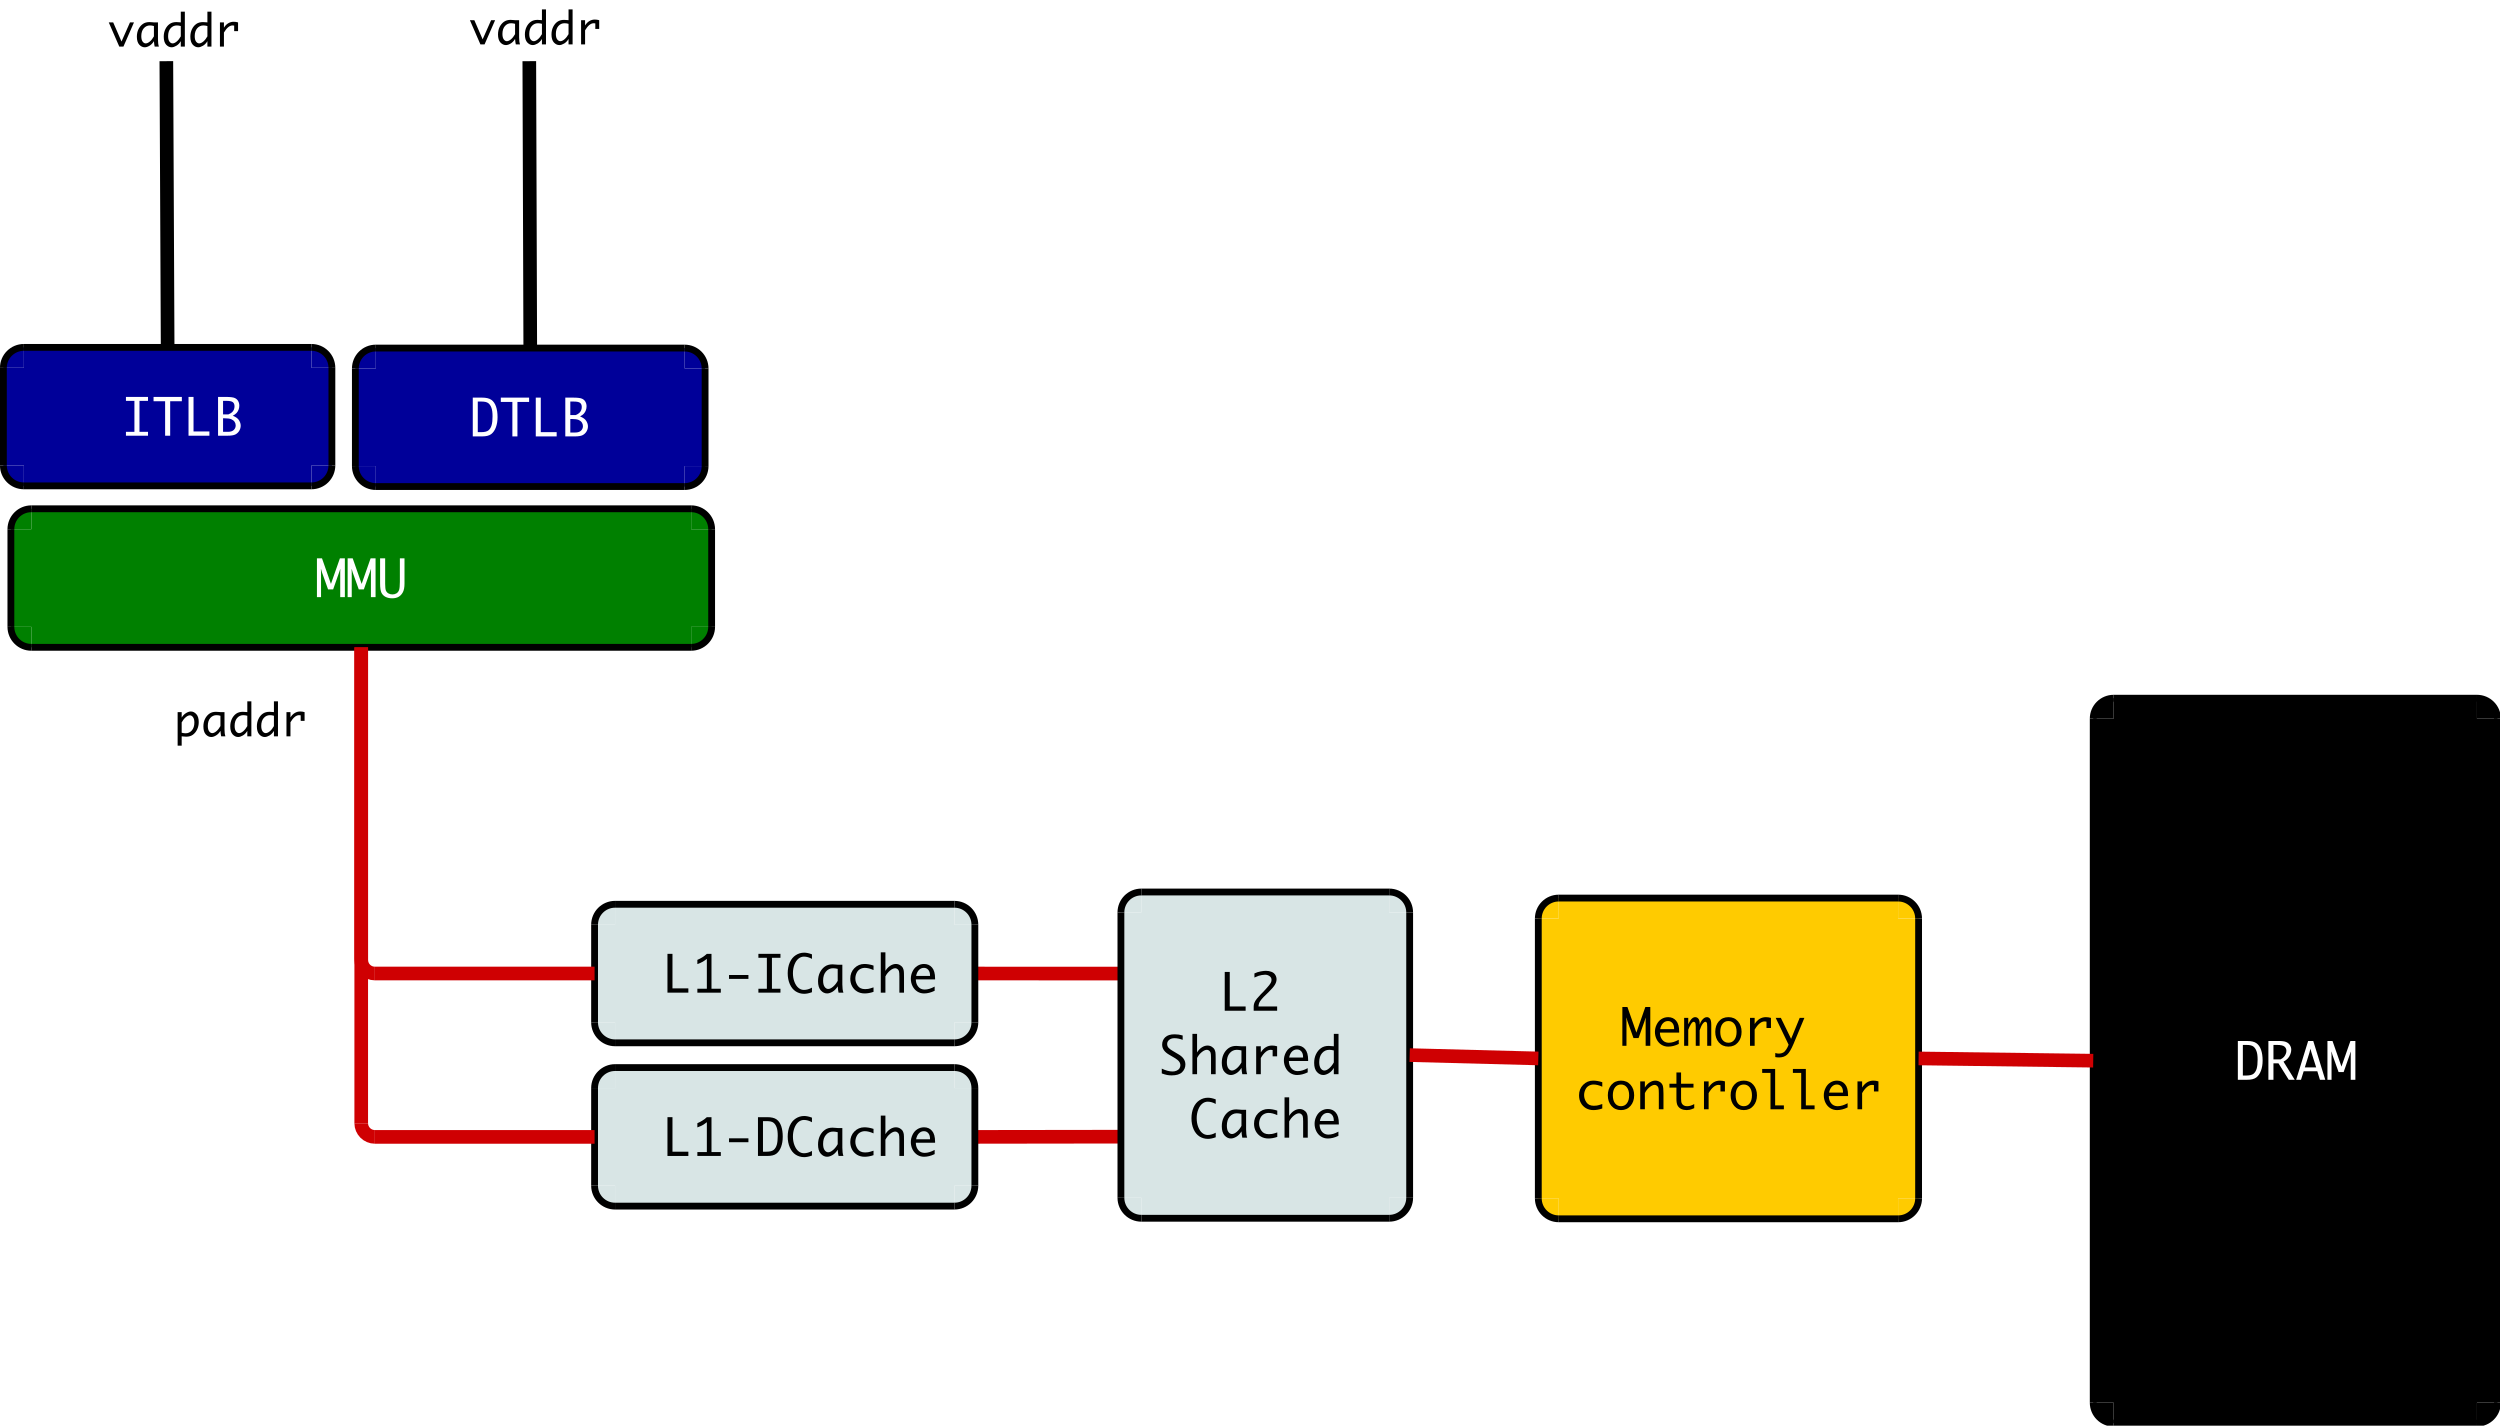 <?xml version="1.0" encoding="UTF-8"?>
<svg xmlns="http://www.w3.org/2000/svg" xmlns:xlink="http://www.w3.org/1999/xlink" width="733pt" height="418pt" viewBox="0 0 733 418" version="1.1">
<defs>
<g>
<symbol overflow="visible" id="glyph0-0">
<path style="stroke:none;" d="M 7.172 0 L 1.828 0 L 1.828 -11.375 L 7.172 -11.375 Z M 6.078 -10.266 L 2.938 -10.266 L 2.938 -1.094 L 6.078 -1.094 Z M 6.078 -10.266 "/>
</symbol>
<symbol overflow="visible" id="glyph0-1">
<path style="stroke:none;" d="M 1.609 0 L 0.406 0 L 0.406 -11.375 L 1.891 -11.375 L 4.516 -3.875 L 7.141 -11.375 L 8.594 -11.375 L 8.594 0 L 7.234 0 L 7.234 -7.25 L 7.266 -8.234 L 7.234 -8.234 L 6.906 -7.25 L 5.156 -2.266 L 3.672 -2.266 L 1.891 -7.25 L 1.609 -8.234 L 1.562 -8.234 L 1.609 -7.25 Z M 1.609 0 "/>
</symbol>
<symbol overflow="visible" id="glyph0-2">
<path style="stroke:none;" d="M 0.922 -11.375 L 2.406 -11.375 L 2.406 -3.906 C 2.406 -2.926 2.484 -2.254 2.641 -1.891 C 2.805 -1.535 3.055 -1.266 3.391 -1.078 C 3.734 -0.891 4.113 -0.797 4.531 -0.797 C 4.969 -0.797 5.359 -0.895 5.703 -1.094 C 6.047 -1.301 6.301 -1.617 6.469 -2.047 C 6.633 -2.484 6.719 -3.297 6.719 -4.484 L 6.719 -11.375 L 8.078 -11.375 L 8.078 -3.953 C 8.078 -2.891 7.922 -2.055 7.609 -1.453 C 7.297 -0.859 6.883 -0.41 6.375 -0.109 C 5.863 0.191 5.223 0.344 4.453 0.344 C 3.742 0.344 3.117 0.211 2.578 -0.047 C 2.035 -0.316 1.625 -0.711 1.344 -1.234 C 1.062 -1.766 0.922 -2.719 0.922 -4.094 Z M 0.922 -11.375 "/>
</symbol>
<symbol overflow="visible" id="glyph0-3">
<path style="stroke:none;" d="M 7.938 -0.547 C 6.852 -0.023 5.82 0.234 4.844 0.234 C 4.113 0.234 3.457 0.051 2.875 -0.312 C 2.289 -0.676 1.82 -1.195 1.469 -1.875 C 1.125 -2.562 0.953 -3.297 0.953 -4.078 C 0.953 -4.816 1.117 -5.531 1.453 -6.219 C 1.785 -6.914 2.25 -7.453 2.844 -7.828 C 3.438 -8.211 4.098 -8.406 4.828 -8.406 C 5.805 -8.406 6.586 -8.055 7.172 -7.359 C 7.766 -6.672 8.062 -5.602 8.062 -4.156 L 8.062 -3.875 L 2.422 -3.875 C 2.422 -3.301 2.535 -2.781 2.766 -2.312 C 3.004 -1.844 3.316 -1.488 3.703 -1.25 C 4.086 -1.02 4.531 -0.906 5.031 -0.906 C 5.906 -0.906 6.875 -1.195 7.938 -1.781 Z M 2.5 -4.891 L 6.578 -4.891 L 6.578 -5.078 C 6.578 -5.754 6.41 -6.285 6.078 -6.672 C 5.754 -7.066 5.32 -7.266 4.781 -7.266 C 4.227 -7.266 3.75 -7.062 3.344 -6.656 C 2.938 -6.258 2.656 -5.672 2.5 -4.891 Z M 2.5 -4.891 "/>
</symbol>
<symbol overflow="visible" id="glyph0-4">
<path style="stroke:none;" d="M 0.516 0 L 0.516 -8.188 L 1.719 -8.188 L 1.719 -6.312 C 2.094 -7.102 2.441 -7.648 2.766 -7.953 C 3.086 -8.254 3.414 -8.406 3.75 -8.406 C 4.145 -8.406 4.461 -8.25 4.703 -7.938 C 4.941 -7.633 5.062 -7.195 5.062 -6.625 L 5.062 -6.188 C 5.227 -6.676 5.422 -7.078 5.641 -7.391 C 5.867 -7.703 6.102 -7.945 6.344 -8.125 C 6.594 -8.312 6.879 -8.406 7.203 -8.406 C 7.555 -8.406 7.852 -8.254 8.094 -7.953 C 8.344 -7.66 8.469 -7.07 8.469 -6.188 L 8.469 0 L 7.281 0 L 7.281 -5.594 C 7.281 -6.051 7.266 -6.363 7.234 -6.531 C 7.203 -6.695 7.141 -6.82 7.047 -6.906 C 6.961 -7 6.875 -7.047 6.781 -7.047 C 6.52 -7.047 6.242 -6.848 5.953 -6.453 C 5.66 -6.066 5.363 -5.426 5.062 -4.531 L 5.062 0 L 3.922 0 L 3.922 -5.578 C 3.922 -6.305 3.848 -6.734 3.703 -6.859 C 3.566 -6.984 3.441 -7.047 3.328 -7.047 C 3.078 -7.047 2.812 -6.828 2.531 -6.391 C 2.25 -5.961 1.977 -5.406 1.719 -4.719 L 1.719 0 Z M 0.516 0 "/>
</symbol>
<symbol overflow="visible" id="glyph0-5">
<path style="stroke:none;" d="M 4.5 0.234 C 3.332 0.234 2.395 -0.176 1.688 -1 C 0.988 -1.82 0.641 -2.852 0.641 -4.094 C 0.641 -5.344 0.988 -6.375 1.688 -7.188 C 2.395 -8 3.332 -8.406 4.5 -8.406 C 5.664 -8.406 6.598 -8 7.297 -7.188 C 8.004 -6.375 8.359 -5.344 8.359 -4.094 C 8.359 -2.852 8.004 -1.82 7.297 -1 C 6.598 -0.176 5.664 0.234 4.5 0.234 Z M 4.5 -0.906 C 5.227 -0.906 5.805 -1.188 6.234 -1.75 C 6.672 -2.32 6.891 -3.102 6.891 -4.094 C 6.891 -5.082 6.672 -5.859 6.234 -6.422 C 5.805 -6.984 5.227 -7.266 4.5 -7.266 C 3.77 -7.266 3.188 -6.984 2.75 -6.422 C 2.32 -5.859 2.109 -5.082 2.109 -4.094 C 2.109 -3.102 2.32 -2.32 2.75 -1.75 C 3.188 -1.188 3.77 -0.906 4.5 -0.906 Z M 4.5 -0.906 "/>
</symbol>
<symbol overflow="visible" id="glyph0-6">
<path style="stroke:none;" d="M 1.828 0 L 1.828 -8.188 L 3.188 -8.188 L 3.188 -6.391 C 3.613 -7.066 4.102 -7.57 4.656 -7.906 C 5.207 -8.238 5.816 -8.406 6.484 -8.406 C 6.984 -8.406 7.477 -8.332 7.969 -8.188 L 7.969 -5.234 L 6.656 -5.234 L 6.656 -7.094 C 6.426 -7.133 6.242 -7.156 6.109 -7.156 C 5.609 -7.156 5.113 -6.953 4.625 -6.547 C 4.133 -6.148 3.656 -5.551 3.188 -4.75 L 3.188 0 Z M 1.828 0 "/>
</symbol>
<symbol overflow="visible" id="glyph0-7">
<path style="stroke:none;" d="M 4.141 -0.328 L 0.359 -8.188 L 1.875 -8.188 L 4.875 -2.047 L 7.391 -8.188 L 8.766 -8.188 L 5.594 -0.578 C 4.926 1.023 4.289 2.086 3.688 2.609 C 3.082 3.141 2.301 3.406 1.344 3.406 C 0.926 3.406 0.555 3.367 0.234 3.297 L 0.234 2.109 C 0.609 2.223 0.969 2.281 1.312 2.281 C 1.75 2.281 2.141 2.191 2.484 2.016 C 2.828 1.848 3.141 1.547 3.422 1.109 C 3.703 0.68 3.898 0.305 4.016 -0.016 Z M 4.141 -0.328 "/>
</symbol>
<symbol overflow="visible" id="glyph0-8">
<path style="stroke:none;" d=""/>
</symbol>
<symbol overflow="visible" id="glyph0-9">
<path style="stroke:none;" d="M 8.016 -0.234 C 7.109 0.078 6.238 0.234 5.406 0.234 C 4.594 0.234 3.863 0.047 3.219 -0.328 C 2.582 -0.711 2.086 -1.227 1.734 -1.875 C 1.379 -2.52 1.203 -3.258 1.203 -4.094 C 1.203 -5.332 1.602 -6.359 2.406 -7.172 C 3.219 -7.992 4.195 -8.406 5.344 -8.406 C 6.188 -8.406 7.078 -8.25 8.016 -7.938 L 8.016 -6.625 C 7.066 -7.051 6.219 -7.266 5.469 -7.266 C 4.969 -7.266 4.5 -7.141 4.062 -6.891 C 3.625 -6.648 3.285 -6.27 3.047 -5.75 C 2.805 -5.227 2.688 -4.691 2.688 -4.141 C 2.688 -3.398 2.914 -2.695 3.375 -2.031 C 3.832 -1.363 4.555 -1.031 5.547 -1.031 C 5.836 -1.031 6.129 -1.051 6.422 -1.094 C 6.711 -1.133 7.242 -1.285 8.016 -1.547 Z M 8.016 -0.234 "/>
</symbol>
<symbol overflow="visible" id="glyph0-10">
<path style="stroke:none;" d="M 1.141 0 L 1.141 -8.188 L 2.5 -8.188 L 2.5 -6.391 C 2.883 -7.023 3.352 -7.52 3.906 -7.875 C 4.457 -8.227 5.008 -8.406 5.562 -8.406 C 6.051 -8.406 6.492 -8.273 6.891 -8.016 C 7.285 -7.766 7.562 -7.43 7.719 -7.016 C 7.875 -6.598 7.953 -5.785 7.953 -4.578 L 7.953 0 L 6.594 0 L 6.594 -4.734 C 6.594 -5.523 6.551 -6.047 6.469 -6.297 C 6.395 -6.547 6.254 -6.75 6.047 -6.906 C 5.848 -7.07 5.629 -7.156 5.391 -7.156 C 4.922 -7.156 4.41 -6.926 3.859 -6.469 C 3.305 -6.02 2.852 -5.453 2.5 -4.766 L 2.5 0 Z M 1.141 0 "/>
</symbol>
<symbol overflow="visible" id="glyph0-11">
<path style="stroke:none;" d="M 7.969 -0.328 C 7.332 -0.055 6.867 0.102 6.578 0.156 C 6.297 0.207 6.02 0.234 5.75 0.234 C 5.176 0.234 4.648 0.125 4.172 -0.094 C 3.703 -0.32 3.348 -0.648 3.109 -1.078 C 2.867 -1.504 2.75 -2.164 2.75 -3.062 L 2.75 -6.359 L 0.703 -6.359 L 0.703 -7.5 L 2.75 -7.5 L 2.75 -10.797 L 4.109 -10.797 L 4.109 -7.5 L 7.75 -7.5 L 7.75 -6.359 L 4.109 -6.359 L 4.109 -3.094 C 4.109 -2.438 4.188 -1.973 4.344 -1.703 C 4.5 -1.43 4.707 -1.227 4.969 -1.094 C 5.227 -0.969 5.535 -0.906 5.891 -0.906 C 6.555 -0.906 7.25 -1.113 7.969 -1.531 Z M 7.969 -0.328 "/>
</symbol>
<symbol overflow="visible" id="glyph0-12">
<path style="stroke:none;" d="M 3.328 0 L 3.328 -10.672 L 0.891 -10.672 L 0.891 -11.828 L 4.688 -11.828 L 4.688 -1.141 L 7.25 -1.141 L 7.25 0 Z M 3.328 0 "/>
</symbol>
<symbol overflow="visible" id="glyph0-13">
<path style="stroke:none;" d="M 1.266 0 L 1.266 -1.141 L 3.75 -1.141 L 3.75 -10.219 L 1.266 -10.219 L 1.266 -11.375 L 7.734 -11.375 L 7.734 -10.219 L 5.234 -10.219 L 5.234 -1.141 L 7.734 -1.141 L 7.734 0 Z M 1.266 0 "/>
</symbol>
<symbol overflow="visible" id="glyph0-14">
<path style="stroke:none;" d="M 3.75 0 L 3.75 -10.109 L 0.359 -10.109 L 0.359 -11.375 L 8.656 -11.375 L 8.656 -10.109 L 5.234 -10.109 L 5.234 0 Z M 3.75 0 "/>
</symbol>
<symbol overflow="visible" id="glyph0-15">
<path style="stroke:none;" d="M 7.734 -1.25 L 7.734 0 L 1.609 0 L 1.609 -11.375 L 3.078 -11.375 L 3.078 -1.25 Z M 7.734 -1.25 "/>
</symbol>
<symbol overflow="visible" id="glyph0-16">
<path style="stroke:none;" d="M 1.266 0 L 1.266 -11.375 L 3.484 -11.375 C 4.816 -11.375 5.707 -11.27 6.156 -11.062 C 6.602 -10.863 6.938 -10.566 7.156 -10.172 C 7.383 -9.773 7.5 -9.32 7.5 -8.812 C 7.5 -8.406 7.43 -8.023 7.297 -7.672 C 7.172 -7.316 6.977 -6.988 6.719 -6.688 C 6.457 -6.395 6.082 -6.117 5.594 -5.859 C 6.5 -5.492 7.109 -5.047 7.422 -4.516 C 7.742 -3.992 7.906 -3.469 7.906 -2.938 C 7.906 -2.438 7.77 -1.945 7.5 -1.469 C 7.227 -1 6.848 -0.633 6.359 -0.375 C 5.867 -0.125 5.086 0 4.016 0 Z M 2.734 -6.25 L 4.297 -6.25 C 4.797 -6.457 5.16 -6.676 5.391 -6.906 C 5.629 -7.145 5.805 -7.406 5.922 -7.688 C 6.035 -7.969 6.094 -8.281 6.094 -8.625 C 6.094 -9.164 5.93 -9.566 5.609 -9.828 C 5.297 -10.086 4.68 -10.219 3.766 -10.219 L 2.734 -10.219 Z M 2.734 -1.141 L 4.141 -1.141 C 4.922 -1.141 5.5 -1.32 5.875 -1.688 C 6.25 -2.051 6.438 -2.492 6.438 -3.016 C 6.438 -3.398 6.332 -3.75 6.125 -4.062 C 5.914 -4.383 5.598 -4.641 5.172 -4.828 C 4.742 -5.016 4.07 -5.109 3.156 -5.109 L 2.734 -5.109 Z M 2.734 -1.141 "/>
</symbol>
<symbol overflow="visible" id="glyph0-17">
<path style="stroke:none;" d="M 1.141 0 L 1.141 -11.375 L 3.828 -11.375 C 5.066 -11.375 5.988 -11.156 6.594 -10.719 C 7.195 -10.289 7.648 -9.641 7.953 -8.766 C 8.254 -7.891 8.406 -6.852 8.406 -5.656 C 8.406 -4.52 8.242 -3.523 7.922 -2.672 C 7.609 -1.816 7.156 -1.156 6.562 -0.688 C 5.977 -0.227 5.066 0 3.828 0 Z M 2.609 -1.25 L 3.609 -1.25 C 4.609 -1.25 5.32 -1.426 5.75 -1.781 C 6.176 -2.145 6.477 -2.641 6.656 -3.266 C 6.844 -3.898 6.938 -4.773 6.938 -5.891 C 6.938 -6.973 6.828 -7.805 6.609 -8.391 C 6.398 -8.984 6.094 -9.438 5.688 -9.75 C 5.289 -10.062 4.633 -10.219 3.719 -10.219 L 2.609 -10.219 Z M 2.609 -1.25 "/>
</symbol>
<symbol overflow="visible" id="glyph0-18">
<path style="stroke:none;" d="M 7.969 0 L 1.094 0 L 1.094 -1.25 C 1.094 -1.57 1.156 -1.914 1.281 -2.281 C 1.414 -2.656 1.664 -3.07 2.031 -3.531 C 2.406 -3.988 2.801 -4.43 3.219 -4.859 L 4 -5.641 C 4.156 -5.805 4.492 -6.18 5.016 -6.766 C 5.547 -7.348 5.895 -7.797 6.062 -8.109 C 6.238 -8.422 6.328 -8.727 6.328 -9.031 C 6.328 -9.52 6.129 -9.895 5.734 -10.156 C 5.348 -10.426 4.91 -10.562 4.422 -10.562 C 4.141 -10.562 3.828 -10.531 3.484 -10.469 C 3.141 -10.406 2.836 -10.332 2.578 -10.25 C 2.316 -10.164 1.895 -9.992 1.312 -9.734 L 1.312 -10.938 C 1.926 -11.227 2.539 -11.426 3.156 -11.531 C 3.781 -11.645 4.289 -11.703 4.688 -11.703 C 5.281 -11.703 5.82 -11.602 6.312 -11.406 C 6.812 -11.219 7.18 -10.922 7.422 -10.516 C 7.672 -10.109 7.797 -9.676 7.797 -9.219 C 7.797 -8.707 7.641 -8.18 7.328 -7.641 C 7.016 -7.109 6.43 -6.422 5.578 -5.578 L 4.734 -4.75 L 4.031 -4.062 C 3.594 -3.613 3.234 -3.176 2.953 -2.75 C 2.68 -2.332 2.531 -1.832 2.5 -1.25 L 7.969 -1.25 Z M 7.969 0 "/>
</symbol>
<symbol overflow="visible" id="glyph0-19">
<path style="stroke:none;" d="M 1.156 -0.234 L 1.156 -1.641 C 2.32 -1.078 3.383 -0.797 4.344 -0.797 C 4.738 -0.797 5.117 -0.875 5.484 -1.031 C 5.859 -1.188 6.141 -1.406 6.328 -1.688 C 6.516 -1.977 6.609 -2.289 6.609 -2.625 C 6.609 -3.02 6.477 -3.391 6.219 -3.734 C 5.957 -4.078 5.473 -4.457 4.766 -4.875 L 3.266 -5.75 C 1.93 -6.531 1.266 -7.504 1.266 -8.672 C 1.266 -9.523 1.562 -10.242 2.156 -10.828 C 2.75 -11.41 3.676 -11.703 4.938 -11.703 C 5.75 -11.703 6.531 -11.586 7.281 -11.359 L 7.281 -10.078 C 6.445 -10.398 5.633 -10.562 4.844 -10.562 C 4.219 -10.562 3.707 -10.395 3.312 -10.062 C 2.926 -9.738 2.734 -9.344 2.734 -8.875 C 2.734 -8.406 2.883 -8.016 3.188 -7.703 C 3.488 -7.398 3.867 -7.117 4.328 -6.859 L 4.906 -6.516 L 5.609 -6.094 L 6.219 -5.734 C 7.457 -4.973 8.078 -4.016 8.078 -2.859 C 8.078 -1.984 7.754 -1.227 7.109 -0.594 C 6.473 0.031 5.453 0.344 4.047 0.344 C 3.598 0.344 3.164 0.305 2.75 0.234 C 2.344 0.16 1.812 0.004 1.156 -0.234 Z M 1.156 -0.234 "/>
</symbol>
<symbol overflow="visible" id="glyph0-20">
<path style="stroke:none;" d="M 1.141 0 L 1.141 -11.828 L 2.5 -11.828 L 2.5 -6.391 C 2.883 -7.023 3.352 -7.52 3.906 -7.875 C 4.457 -8.227 5.008 -8.406 5.562 -8.406 C 6.031 -8.406 6.453 -8.285 6.828 -8.047 C 7.211 -7.816 7.484 -7.531 7.641 -7.188 C 7.766 -6.926 7.848 -6.648 7.891 -6.359 C 7.93 -6.078 7.953 -5.484 7.953 -4.578 L 7.953 0 L 6.594 0 L 6.594 -4.734 C 6.594 -5.523 6.551 -6.047 6.469 -6.297 C 6.395 -6.547 6.254 -6.75 6.047 -6.906 C 5.848 -7.07 5.629 -7.156 5.391 -7.156 C 4.922 -7.156 4.41 -6.926 3.859 -6.469 C 3.305 -6.02 2.852 -5.453 2.5 -4.766 L 2.5 0 Z M 1.141 0 "/>
</symbol>
<symbol overflow="visible" id="glyph0-21">
<path style="stroke:none;" d="M 6.516 -1.844 C 6.098 -1.156 5.598 -0.633 5.016 -0.281 C 4.43 0.062 3.895 0.234 3.406 0.234 C 2.719 0.234 2.102 -0.062 1.562 -0.656 C 1.02 -1.25 0.75 -2.145 0.75 -3.344 C 0.75 -4.289 0.926 -5.133 1.281 -5.875 C 1.645 -6.625 2.129 -7.211 2.734 -7.641 C 3.336 -8.078 4.086 -8.297 4.984 -8.297 C 5.242 -8.297 5.633 -8.27 6.156 -8.219 C 6.238 -8.207 6.359 -8.195 6.516 -8.188 L 7.875 -8.188 L 7.875 -2.406 C 7.875 -1.414 7.977 -0.613 8.188 0 L 6.766 0 C 6.66 -0.445 6.578 -1.062 6.516 -1.844 Z M 6.516 -3.453 L 6.516 -6.969 C 6.023 -7.094 5.57 -7.156 5.156 -7.156 C 4.32 -7.156 3.625 -6.828 3.062 -6.172 C 2.508 -5.523 2.234 -4.645 2.234 -3.531 C 2.234 -2.719 2.383 -2.102 2.688 -1.688 C 2.988 -1.281 3.336 -1.078 3.734 -1.078 C 4.148 -1.078 4.613 -1.289 5.125 -1.719 C 5.645 -2.145 6.109 -2.723 6.516 -3.453 Z M 6.516 -3.453 "/>
</symbol>
<symbol overflow="visible" id="glyph0-22">
<path style="stroke:none;" d="M 6.594 -1.844 C 6.188 -1.156 5.688 -0.633 5.094 -0.281 C 4.508 0.062 3.977 0.234 3.5 0.234 C 2.812 0.234 2.191 -0.062 1.641 -0.656 C 1.098 -1.25 0.828 -2.145 0.828 -3.344 C 0.828 -4.289 1.008 -5.133 1.375 -5.875 C 1.738 -6.625 2.223 -7.211 2.828 -7.641 C 3.43 -8.078 4.18 -8.297 5.078 -8.297 C 5.336 -8.297 5.727 -8.27 6.25 -8.219 C 6.32 -8.207 6.438 -8.195 6.594 -8.188 L 6.594 -11.828 L 7.969 -11.828 L 7.969 0 L 6.594 0 Z M 6.594 -3.453 L 6.594 -6.969 C 6.113 -7.094 5.664 -7.156 5.25 -7.156 C 4.406 -7.156 3.703 -6.828 3.141 -6.172 C 2.586 -5.523 2.312 -4.645 2.312 -3.531 C 2.312 -2.719 2.461 -2.102 2.766 -1.688 C 3.078 -1.281 3.426 -1.078 3.812 -1.078 C 4.238 -1.078 4.707 -1.289 5.219 -1.719 C 5.727 -2.145 6.188 -2.723 6.594 -3.453 Z M 6.594 -3.453 "/>
</symbol>
<symbol overflow="visible" id="glyph0-23">
<path style="stroke:none;" d="M 7.969 -0.125 C 7.113 0.188 6.352 0.344 5.688 0.344 C 4.789 0.344 3.969 0.109 3.219 -0.359 C 2.477 -0.836 1.898 -1.547 1.484 -2.484 C 1.066 -3.43 0.859 -4.5 0.859 -5.688 C 0.859 -6.863 1.062 -7.922 1.469 -8.859 C 1.883 -9.797 2.469 -10.504 3.219 -10.984 C 3.969 -11.473 4.789 -11.719 5.688 -11.719 C 6.352 -11.719 7.113 -11.555 7.969 -11.234 L 7.969 -9.891 C 7.188 -10.336 6.406 -10.562 5.625 -10.562 C 5.039 -10.562 4.504 -10.363 4.016 -9.969 C 3.523 -9.57 3.129 -8.984 2.828 -8.203 C 2.535 -7.43 2.391 -6.594 2.391 -5.688 C 2.391 -4.758 2.539 -3.906 2.844 -3.125 C 3.156 -2.344 3.551 -1.758 4.031 -1.375 C 4.508 -0.988 5.039 -0.797 5.625 -0.797 C 6.395 -0.797 7.176 -1.02 7.969 -1.469 Z M 7.969 -0.125 "/>
</symbol>
<symbol overflow="visible" id="glyph0-24">
<path style="stroke:none;" d="M 4.156 -1.141 L 4.156 -9.906 C 3.75 -9.582 3.352 -9.305 2.969 -9.078 C 2.582 -8.848 2.051 -8.613 1.375 -8.375 L 1.375 -9.609 C 2.445 -10.055 3.375 -10.645 4.156 -11.375 L 5.516 -11.375 L 5.516 -1.141 L 8.25 -1.141 L 8.25 0 L 1.375 0 L 1.375 -1.141 Z M 4.156 -1.141 "/>
</symbol>
<symbol overflow="visible" id="glyph0-25">
<path style="stroke:none;" d="M 1.656 -4.031 L 1.656 -5.172 L 7.344 -5.172 L 7.344 -4.031 Z M 1.656 -4.031 "/>
</symbol>
<symbol overflow="visible" id="glyph0-26">
<path style="stroke:none;" d="M 2.578 -4.828 L 2.578 0 L 1.094 0 L 1.094 -11.375 L 4.125 -11.375 C 5.125 -11.375 5.859 -11.27 6.328 -11.062 C 6.797 -10.863 7.156 -10.555 7.406 -10.141 C 7.664 -9.734 7.797 -9.289 7.797 -8.812 C 7.797 -8.375 7.707 -7.93 7.531 -7.484 C 7.363 -7.047 7.129 -6.648 6.828 -6.297 C 6.523 -5.953 6.094 -5.625 5.531 -5.312 L 8.812 0 L 7.062 0 L 4.047 -4.828 Z M 2.578 -5.969 L 4.641 -5.969 C 5.109 -6.219 5.453 -6.473 5.672 -6.734 C 5.898 -7.004 6.07 -7.285 6.188 -7.578 C 6.312 -7.879 6.375 -8.18 6.375 -8.484 C 6.375 -9.016 6.176 -9.438 5.781 -9.75 C 5.395 -10.062 4.691 -10.219 3.672 -10.219 L 2.578 -10.219 Z M 2.578 -5.969 "/>
</symbol>
<symbol overflow="visible" id="glyph0-27">
<path style="stroke:none;" d="M 1.656 0 L 0.234 0 L 3.75 -11.375 L 5.25 -11.375 L 8.766 0 L 7.203 0 L 6.438 -2.5 L 2.438 -2.5 Z M 2.781 -3.641 L 6.094 -3.641 L 4.734 -7.953 L 4.406 -9.094 L 4.125 -7.953 Z M 2.781 -3.641 "/>
</symbol>
<symbol overflow="visible" id="glyph1-0">
<path style="stroke:none;" d="M 6.219 0 L 1.594 0 L 1.594 -9.859 L 6.219 -9.859 Z M 5.266 -8.906 L 2.547 -8.906 L 2.547 -0.953 L 5.266 -0.953 Z M 5.266 -8.906 "/>
</symbol>
<symbol overflow="visible" id="glyph1-1">
<path style="stroke:none;" d="M 2.078 -5.5 C 2.441 -6.094 2.875 -6.535 3.375 -6.828 C 3.875 -7.129 4.336 -7.281 4.766 -7.281 C 5.359 -7.281 5.891 -7.023 6.359 -6.516 C 6.836 -6.004 7.078 -5.227 7.078 -4.188 C 7.078 -3.363 6.914 -2.629 6.594 -1.984 C 6.281 -1.336 5.863 -0.828 5.344 -0.453 C 4.82 -0.078 4.172 0.109 3.391 0.109 C 3.172 0.109 2.832 0.082 2.375 0.031 C 2.312 0.02 2.211 0.008 2.078 0 L 2.078 2.75 L 0.891 2.75 L 0.891 -7.094 L 2.078 -7.094 Z M 2.078 -4.094 L 2.078 -1.047 C 2.504 -0.941 2.895 -0.891 3.25 -0.891 C 3.969 -0.891 4.57 -1.172 5.062 -1.734 C 5.551 -2.297 5.797 -3.062 5.797 -4.031 C 5.797 -4.738 5.66 -5.27 5.391 -5.625 C 5.129 -5.977 4.828 -6.156 4.484 -6.156 C 4.117 -6.156 3.711 -5.969 3.266 -5.594 C 2.828 -5.227 2.43 -4.727 2.078 -4.094 Z M 2.078 -4.094 "/>
</symbol>
<symbol overflow="visible" id="glyph1-2">
<path style="stroke:none;" d="M 5.641 -1.594 C 5.285 -1 4.852 -0.551 4.344 -0.25 C 3.844 0.051 3.379 0.203 2.953 0.203 C 2.359 0.203 1.82 -0.051 1.344 -0.562 C 0.875 -1.082 0.641 -1.863 0.641 -2.906 C 0.641 -3.719 0.797 -4.445 1.109 -5.094 C 1.43 -5.738 1.852 -6.25 2.375 -6.625 C 2.895 -7 3.547 -7.188 4.328 -7.188 C 4.547 -7.188 4.883 -7.164 5.344 -7.125 C 5.406 -7.113 5.504 -7.102 5.641 -7.094 L 6.828 -7.094 L 6.828 -2.078 C 6.828 -1.223 6.914 -0.531 7.094 0 L 5.859 0 C 5.766 -0.383 5.691 -0.914 5.641 -1.594 Z M 5.641 -3 L 5.641 -6.031 C 5.223 -6.145 4.832 -6.203 4.469 -6.203 C 3.75 -6.203 3.145 -5.922 2.656 -5.359 C 2.176 -4.797 1.938 -4.031 1.938 -3.062 C 1.938 -2.352 2.066 -1.82 2.328 -1.469 C 2.586 -1.113 2.891 -0.938 3.234 -0.938 C 3.598 -0.938 4 -1.117 4.438 -1.484 C 4.883 -1.859 5.285 -2.363 5.641 -3 Z M 5.641 -3 "/>
</symbol>
<symbol overflow="visible" id="glyph1-3">
<path style="stroke:none;" d="M 5.719 -1.594 C 5.363 -1 4.93 -0.551 4.422 -0.25 C 3.91 0.051 3.445 0.203 3.031 0.203 C 2.438 0.203 1.898 -0.051 1.422 -0.562 C 0.953 -1.082 0.719 -1.863 0.719 -2.906 C 0.719 -3.719 0.875 -4.445 1.188 -5.094 C 1.5 -5.738 1.914 -6.25 2.438 -6.625 C 2.969 -7 3.625 -7.188 4.406 -7.188 C 4.625 -7.188 4.961 -7.164 5.422 -7.125 C 5.484 -7.113 5.582 -7.102 5.719 -7.094 L 5.719 -10.25 L 6.906 -10.25 L 6.906 0 L 5.719 0 Z M 5.719 -3 L 5.719 -6.031 C 5.301 -6.145 4.91 -6.203 4.547 -6.203 C 3.816 -6.203 3.207 -5.922 2.719 -5.359 C 2.238 -4.797 2 -4.031 2 -3.062 C 2 -2.352 2.129 -1.82 2.391 -1.469 C 2.66 -1.113 2.969 -0.938 3.312 -0.938 C 3.676 -0.938 4.078 -1.117 4.516 -1.484 C 4.961 -1.859 5.363 -2.363 5.719 -3 Z M 5.719 -3 "/>
</symbol>
<symbol overflow="visible" id="glyph1-4">
<path style="stroke:none;" d="M 1.594 0 L 1.594 -7.094 L 2.766 -7.094 L 2.766 -5.547 C 3.129 -6.129 3.551 -6.562 4.031 -6.844 C 4.508 -7.133 5.039 -7.281 5.625 -7.281 C 6.051 -7.281 6.477 -7.219 6.906 -7.094 L 6.906 -4.531 L 5.766 -4.531 L 5.766 -6.156 C 5.566 -6.188 5.41 -6.203 5.297 -6.203 C 4.859 -6.203 4.426 -6.023 4 -5.672 C 3.582 -5.328 3.172 -4.812 2.766 -4.125 L 2.766 0 Z M 1.594 0 "/>
</symbol>
<symbol overflow="visible" id="glyph1-5">
<path style="stroke:none;" d="M 3.281 0 L 0.203 -7.094 L 1.5 -7.094 L 3.938 -1.484 L 6.422 -7.094 L 7.594 -7.094 L 4.5 0 Z M 3.281 0 "/>
</symbol>
</g>
</defs>
<g id="surface153611">
<rect x="0" y="0" width="733" height="418" style="fill:rgb(100%,100%,100%);fill-opacity:1;stroke:none;"/>
<path style=" stroke:none;fill-rule:evenodd;fill:rgb(0%,50.196%,0%);fill-opacity:1;" d="M 9.188 149.176 L 202.648 149.176 L 202.648 189.789 L 9.188 189.789 Z M 9.188 149.176 "/>
<path style=" stroke:none;fill-rule:evenodd;fill:rgb(0%,50.196%,0%);fill-opacity:1;" d="M 9.188 155.176 L 9.188 149.176 C 5.875 149.176 3.188 151.859 3.188 155.176 Z M 9.188 155.176 "/>
<path style=" stroke:none;fill-rule:evenodd;fill:rgb(0%,50.196%,0%);fill-opacity:1;" d="M 202.648 155.176 L 208.648 155.176 C 208.648 151.859 205.961 149.176 202.648 149.176 Z M 202.648 155.176 "/>
<path style=" stroke:none;fill-rule:evenodd;fill:rgb(0%,50.196%,0%);fill-opacity:1;" d="M 3.188 155.176 L 208.648 155.176 L 208.648 183.789 L 3.188 183.789 Z M 3.188 155.176 "/>
<path style=" stroke:none;fill-rule:evenodd;fill:rgb(0%,50.196%,0%);fill-opacity:1;" d="M 9.188 183.785 L 3.188 183.785 C 3.188 187.102 5.875 189.785 9.188 189.785 Z M 9.188 183.785 "/>
<path style=" stroke:none;fill-rule:evenodd;fill:rgb(0%,50.196%,0%);fill-opacity:1;" d="M 202.648 183.785 L 202.648 189.785 C 205.961 189.785 208.648 187.102 208.648 183.785 Z M 202.648 183.785 "/>
<path style="fill:none;stroke-width:0.1;stroke-linecap:butt;stroke-linejoin:miter;stroke:rgb(0%,0%,0%);stroke-opacity:1;stroke-miterlimit:10;" d="M 12.072 26.439 L 21.745 26.439 " transform="matrix(20,0,0,20,-232.248,-379.605)"/>
<path style="fill:none;stroke-width:0.1;stroke-linecap:butt;stroke-linejoin:miter;stroke:rgb(0%,0%,0%);stroke-opacity:1;stroke-miterlimit:10;" d="M 12.072 28.47 L 21.745 28.47 " transform="matrix(20,0,0,20,-232.248,-379.605)"/>
<path style="fill:none;stroke-width:0.1;stroke-linecap:butt;stroke-linejoin:miter;stroke:rgb(0%,0%,0%);stroke-opacity:1;stroke-miterlimit:10;" d="M 12.072 26.439 C 11.906 26.439 11.772 26.573 11.772 26.739 " transform="matrix(20,0,0,20,-232.248,-379.605)"/>
<path style="fill:none;stroke-width:0.1;stroke-linecap:butt;stroke-linejoin:miter;stroke:rgb(0%,0%,0%);stroke-opacity:1;stroke-miterlimit:10;" d="M 22.045 26.739 C 22.045 26.573 21.91 26.439 21.745 26.439 " transform="matrix(20,0,0,20,-232.248,-379.605)"/>
<path style="fill:none;stroke-width:0.1;stroke-linecap:butt;stroke-linejoin:miter;stroke:rgb(0%,0%,0%);stroke-opacity:1;stroke-miterlimit:10;" d="M 11.772 26.739 L 11.772 28.17 " transform="matrix(20,0,0,20,-232.248,-379.605)"/>
<path style="fill:none;stroke-width:0.1;stroke-linecap:butt;stroke-linejoin:miter;stroke:rgb(0%,0%,0%);stroke-opacity:1;stroke-miterlimit:10;" d="M 22.045 26.739 L 22.045 28.17 " transform="matrix(20,0,0,20,-232.248,-379.605)"/>
<path style="fill:none;stroke-width:0.1;stroke-linecap:butt;stroke-linejoin:miter;stroke:rgb(0%,0%,0%);stroke-opacity:1;stroke-miterlimit:10;" d="M 11.772 28.17 C 11.772 28.335 11.906 28.47 12.072 28.47 " transform="matrix(20,0,0,20,-232.248,-379.605)"/>
<path style="fill:none;stroke-width:0.1;stroke-linecap:butt;stroke-linejoin:miter;stroke:rgb(0%,0%,0%);stroke-opacity:1;stroke-miterlimit:10;" d="M 21.745 28.47 C 21.91 28.47 22.045 28.335 22.045 28.17 " transform="matrix(20,0,0,20,-232.248,-379.605)"/>
<g style="fill:rgb(100%,100%,100%);fill-opacity:1;">
  <use xlink:href="#glyph0-1" x="92.52" y="175.081"/>
  <use xlink:href="#glyph0-1" x="101.521" y="175.081"/>
  <use xlink:href="#glyph0-2" x="110.522" y="175.081"/>
</g>
<path style=" stroke:none;fill-rule:evenodd;fill:rgb(100%,79.608%,0%);fill-opacity:1;" d="M 457.023 263.32 L 556.523 263.32 L 556.523 357.363 L 457.023 357.363 Z M 457.023 263.32 "/>
<path style=" stroke:none;fill-rule:evenodd;fill:rgb(100%,79.608%,0%);fill-opacity:1;" d="M 457.023 269.32 L 457.023 263.32 C 453.711 263.32 451.023 266.004 451.023 269.32 Z M 457.023 269.32 "/>
<path style=" stroke:none;fill-rule:evenodd;fill:rgb(100%,79.608%,0%);fill-opacity:1;" d="M 556.523 269.32 L 562.523 269.32 C 562.523 266.004 559.836 263.32 556.523 263.32 Z M 556.523 269.32 "/>
<path style=" stroke:none;fill-rule:evenodd;fill:rgb(100%,79.608%,0%);fill-opacity:1;" d="M 451.023 269.32 L 562.523 269.32 L 562.523 351.363 L 451.023 351.363 Z M 451.023 269.32 "/>
<path style=" stroke:none;fill-rule:evenodd;fill:rgb(100%,79.608%,0%);fill-opacity:1;" d="M 457.023 351.359 L 451.023 351.359 C 451.023 354.672 453.711 357.359 457.023 357.359 Z M 457.023 351.359 "/>
<path style=" stroke:none;fill-rule:evenodd;fill:rgb(100%,79.608%,0%);fill-opacity:1;" d="M 556.523 351.359 L 556.523 357.359 C 559.836 357.359 562.523 354.672 562.523 351.359 Z M 556.523 351.359 "/>
<path style="fill:none;stroke-width:0.1;stroke-linecap:butt;stroke-linejoin:miter;stroke:rgb(0%,0%,0%);stroke-opacity:1;stroke-miterlimit:10;" d="M 34.464 32.146 L 39.439 32.146 " transform="matrix(20,0,0,20,-232.248,-379.605)"/>
<path style="fill:none;stroke-width:0.1;stroke-linecap:butt;stroke-linejoin:miter;stroke:rgb(0%,0%,0%);stroke-opacity:1;stroke-miterlimit:10;" d="M 34.464 36.848 L 39.439 36.848 " transform="matrix(20,0,0,20,-232.248,-379.605)"/>
<path style="fill:none;stroke-width:0.1;stroke-linecap:butt;stroke-linejoin:miter;stroke:rgb(0%,0%,0%);stroke-opacity:1;stroke-miterlimit:10;" d="M 34.464 32.146 C 34.298 32.146 34.164 32.28 34.164 32.446 " transform="matrix(20,0,0,20,-232.248,-379.605)"/>
<path style="fill:none;stroke-width:0.1;stroke-linecap:butt;stroke-linejoin:miter;stroke:rgb(0%,0%,0%);stroke-opacity:1;stroke-miterlimit:10;" d="M 39.739 32.446 C 39.739 32.28 39.604 32.146 39.439 32.146 " transform="matrix(20,0,0,20,-232.248,-379.605)"/>
<path style="fill:none;stroke-width:0.1;stroke-linecap:butt;stroke-linejoin:miter;stroke:rgb(0%,0%,0%);stroke-opacity:1;stroke-miterlimit:10;" d="M 34.164 32.446 L 34.164 36.548 " transform="matrix(20,0,0,20,-232.248,-379.605)"/>
<path style="fill:none;stroke-width:0.1;stroke-linecap:butt;stroke-linejoin:miter;stroke:rgb(0%,0%,0%);stroke-opacity:1;stroke-miterlimit:10;" d="M 39.739 32.446 L 39.739 36.548 " transform="matrix(20,0,0,20,-232.248,-379.605)"/>
<path style="fill:none;stroke-width:0.1;stroke-linecap:butt;stroke-linejoin:miter;stroke:rgb(0%,0%,0%);stroke-opacity:1;stroke-miterlimit:10;" d="M 34.164 36.548 C 34.164 36.714 34.298 36.848 34.464 36.848 " transform="matrix(20,0,0,20,-232.248,-379.605)"/>
<path style="fill:none;stroke-width:0.1;stroke-linecap:butt;stroke-linejoin:miter;stroke:rgb(0%,0%,0%);stroke-opacity:1;stroke-miterlimit:10;" d="M 39.439 36.848 C 39.604 36.848 39.739 36.714 39.739 36.548 " transform="matrix(20,0,0,20,-232.248,-379.605)"/>
<g style="fill:rgb(0%,0%,0%);fill-opacity:1;">
  <use xlink:href="#glyph0-1" x="475.27" y="306.636"/>
  <use xlink:href="#glyph0-3" x="484.271" y="306.636"/>
  <use xlink:href="#glyph0-4" x="493.272" y="306.636"/>
  <use xlink:href="#glyph0-5" x="502.274" y="306.636"/>
  <use xlink:href="#glyph0-6" x="511.275" y="306.636"/>
  <use xlink:href="#glyph0-7" x="520.277" y="306.636"/>
  <use xlink:href="#glyph0-8" x="529.278" y="306.636"/>
</g>
<g style="fill:rgb(0%,0%,0%);fill-opacity:1;">
  <use xlink:href="#glyph0-9" x="461.773" y="325.245"/>
  <use xlink:href="#glyph0-5" x="470.775" y="325.245"/>
  <use xlink:href="#glyph0-10" x="479.776" y="325.245"/>
  <use xlink:href="#glyph0-11" x="488.778" y="325.245"/>
  <use xlink:href="#glyph0-6" x="497.779" y="325.245"/>
  <use xlink:href="#glyph0-5" x="506.781" y="325.245"/>
  <use xlink:href="#glyph0-12" x="515.782" y="325.245"/>
  <use xlink:href="#glyph0-12" x="524.784" y="325.245"/>
  <use xlink:href="#glyph0-3" x="533.785" y="325.245"/>
  <use xlink:href="#glyph0-6" x="542.787" y="325.245"/>
</g>
<path style="fill:none;stroke-width:0.2;stroke-linecap:butt;stroke-linejoin:miter;stroke:rgb(81.176%,0%,0.784%);stroke-opacity:1;stroke-miterlimit:10;" d="M 25.904 33.252 L 28.045 33.253 " transform="matrix(20,0,0,20,-232.248,-379.605)"/>
<path style="fill:none;stroke-width:0.2;stroke-linecap:butt;stroke-linejoin:miter;stroke:rgb(81.176%,0%,0.784%);stroke-opacity:1;stroke-miterlimit:10;" d="M 25.904 35.647 L 28.045 35.644 " transform="matrix(20,0,0,20,-232.248,-379.605)"/>
<g style="fill:rgb(0%,0%,0%);fill-opacity:1;">
  <use xlink:href="#glyph1-1" x="51.191" y="215.889"/>
  <use xlink:href="#glyph1-2" x="58.993" y="215.889"/>
  <use xlink:href="#glyph1-3" x="66.794" y="215.889"/>
  <use xlink:href="#glyph1-3" x="74.596" y="215.889"/>
  <use xlink:href="#glyph1-4" x="82.397" y="215.889"/>
</g>
<path style=" stroke:none;fill-rule:evenodd;fill:rgb(0%,0%,60%);fill-opacity:1;" d="M 7 101.848 L 91.32 101.848 L 91.32 142.461 L 7 142.461 Z M 7 101.848 "/>
<path style=" stroke:none;fill-rule:evenodd;fill:rgb(0%,0%,60%);fill-opacity:1;" d="M 7 107.848 L 7 101.848 C 3.688 101.848 1 104.535 1 107.848 Z M 7 107.848 "/>
<path style=" stroke:none;fill-rule:evenodd;fill:rgb(0%,0%,60%);fill-opacity:1;" d="M 91.32 107.848 L 97.32 107.848 C 97.32 104.535 94.637 101.848 91.32 101.848 Z M 91.32 107.848 "/>
<path style=" stroke:none;fill-rule:evenodd;fill:rgb(0%,0%,60%);fill-opacity:1;" d="M 1 107.848 L 97.32 107.848 L 97.32 136.461 L 1 136.461 Z M 1 107.848 "/>
<path style=" stroke:none;fill-rule:evenodd;fill:rgb(0%,0%,60%);fill-opacity:1;" d="M 7 136.461 L 1 136.461 C 1 139.773 3.688 142.461 7 142.461 Z M 7 136.461 "/>
<path style=" stroke:none;fill-rule:evenodd;fill:rgb(0%,0%,60%);fill-opacity:1;" d="M 91.32 136.461 L 91.32 142.461 C 94.637 142.461 97.32 139.773 97.32 136.461 Z M 91.32 136.461 "/>
<path style="fill:none;stroke-width:0.1;stroke-linecap:butt;stroke-linejoin:miter;stroke:rgb(0%,0%,0%);stroke-opacity:1;stroke-miterlimit:10;" d="M 11.962 24.073 L 16.178 24.073 " transform="matrix(20,0,0,20,-232.248,-379.605)"/>
<path style="fill:none;stroke-width:0.1;stroke-linecap:butt;stroke-linejoin:miter;stroke:rgb(0%,0%,0%);stroke-opacity:1;stroke-miterlimit:10;" d="M 11.962 26.103 L 16.178 26.103 " transform="matrix(20,0,0,20,-232.248,-379.605)"/>
<path style="fill:none;stroke-width:0.1;stroke-linecap:butt;stroke-linejoin:miter;stroke:rgb(0%,0%,0%);stroke-opacity:1;stroke-miterlimit:10;" d="M 11.962 24.073 C 11.797 24.073 11.662 24.207 11.662 24.373 " transform="matrix(20,0,0,20,-232.248,-379.605)"/>
<path style="fill:none;stroke-width:0.1;stroke-linecap:butt;stroke-linejoin:miter;stroke:rgb(0%,0%,0%);stroke-opacity:1;stroke-miterlimit:10;" d="M 16.478 24.373 C 16.478 24.207 16.344 24.073 16.178 24.073 " transform="matrix(20,0,0,20,-232.248,-379.605)"/>
<path style="fill:none;stroke-width:0.1;stroke-linecap:butt;stroke-linejoin:miter;stroke:rgb(0%,0%,0%);stroke-opacity:1;stroke-miterlimit:10;" d="M 11.662 24.373 L 11.662 25.803 " transform="matrix(20,0,0,20,-232.248,-379.605)"/>
<path style="fill:none;stroke-width:0.1;stroke-linecap:butt;stroke-linejoin:miter;stroke:rgb(0%,0%,0%);stroke-opacity:1;stroke-miterlimit:10;" d="M 16.478 24.373 L 16.478 25.803 " transform="matrix(20,0,0,20,-232.248,-379.605)"/>
<path style="fill:none;stroke-width:0.1;stroke-linecap:butt;stroke-linejoin:miter;stroke:rgb(0%,0%,0%);stroke-opacity:1;stroke-miterlimit:10;" d="M 11.662 25.803 C 11.662 25.969 11.797 26.103 11.962 26.103 " transform="matrix(20,0,0,20,-232.248,-379.605)"/>
<path style="fill:none;stroke-width:0.1;stroke-linecap:butt;stroke-linejoin:miter;stroke:rgb(0%,0%,0%);stroke-opacity:1;stroke-miterlimit:10;" d="M 16.178 26.103 C 16.344 26.103 16.478 25.969 16.478 25.803 " transform="matrix(20,0,0,20,-232.248,-379.605)"/>
<g style="fill:rgb(100%,100%,100%);fill-opacity:1;">
  <use xlink:href="#glyph0-8" x="26.66" y="127.753"/>
  <use xlink:href="#glyph0-13" x="35.662" y="127.753"/>
  <use xlink:href="#glyph0-14" x="44.663" y="127.753"/>
  <use xlink:href="#glyph0-15" x="53.665" y="127.753"/>
  <use xlink:href="#glyph0-16" x="62.666" y="127.753"/>
</g>
<path style=" stroke:none;fill-rule:evenodd;fill:rgb(0%,0%,60%);fill-opacity:1;" d="M 110.191 102.047 L 200.742 102.047 L 200.742 142.66 L 110.191 142.66 Z M 110.191 102.047 "/>
<path style=" stroke:none;fill-rule:evenodd;fill:rgb(0%,0%,60%);fill-opacity:1;" d="M 110.191 108.047 L 110.191 102.047 C 106.875 102.047 104.191 104.734 104.191 108.047 Z M 110.191 108.047 "/>
<path style=" stroke:none;fill-rule:evenodd;fill:rgb(0%,0%,60%);fill-opacity:1;" d="M 200.738 108.047 L 206.738 108.047 C 206.738 104.734 204.055 102.047 200.738 102.047 Z M 200.738 108.047 "/>
<path style=" stroke:none;fill-rule:evenodd;fill:rgb(0%,0%,60%);fill-opacity:1;" d="M 104.191 108.047 L 206.742 108.047 L 206.742 136.66 L 104.191 136.66 Z M 104.191 108.047 "/>
<path style=" stroke:none;fill-rule:evenodd;fill:rgb(0%,0%,60%);fill-opacity:1;" d="M 110.191 136.66 L 104.191 136.66 C 104.191 139.973 106.875 142.66 110.191 142.66 Z M 110.191 136.66 "/>
<path style=" stroke:none;fill-rule:evenodd;fill:rgb(0%,0%,60%);fill-opacity:1;" d="M 200.738 136.66 L 200.738 142.66 C 204.055 142.66 206.738 139.973 206.738 136.66 Z M 200.738 136.66 "/>
<path style="fill:none;stroke-width:0.1;stroke-linecap:butt;stroke-linejoin:miter;stroke:rgb(0%,0%,0%);stroke-opacity:1;stroke-miterlimit:10;" d="M 17.122 24.083 L 21.649 24.083 " transform="matrix(20,0,0,20,-232.248,-379.605)"/>
<path style="fill:none;stroke-width:0.1;stroke-linecap:butt;stroke-linejoin:miter;stroke:rgb(0%,0%,0%);stroke-opacity:1;stroke-miterlimit:10;" d="M 17.122 26.113 L 21.649 26.113 " transform="matrix(20,0,0,20,-232.248,-379.605)"/>
<path style="fill:none;stroke-width:0.1;stroke-linecap:butt;stroke-linejoin:miter;stroke:rgb(0%,0%,0%);stroke-opacity:1;stroke-miterlimit:10;" d="M 17.122 24.083 C 16.956 24.083 16.822 24.217 16.822 24.383 " transform="matrix(20,0,0,20,-232.248,-379.605)"/>
<path style="fill:none;stroke-width:0.1;stroke-linecap:butt;stroke-linejoin:miter;stroke:rgb(0%,0%,0%);stroke-opacity:1;stroke-miterlimit:10;" d="M 21.949 24.383 C 21.949 24.217 21.815 24.083 21.649 24.083 " transform="matrix(20,0,0,20,-232.248,-379.605)"/>
<path style="fill:none;stroke-width:0.1;stroke-linecap:butt;stroke-linejoin:miter;stroke:rgb(0%,0%,0%);stroke-opacity:1;stroke-miterlimit:10;" d="M 16.822 24.383 L 16.822 25.813 " transform="matrix(20,0,0,20,-232.248,-379.605)"/>
<path style="fill:none;stroke-width:0.1;stroke-linecap:butt;stroke-linejoin:miter;stroke:rgb(0%,0%,0%);stroke-opacity:1;stroke-miterlimit:10;" d="M 21.949 24.383 L 21.949 25.813 " transform="matrix(20,0,0,20,-232.248,-379.605)"/>
<path style="fill:none;stroke-width:0.1;stroke-linecap:butt;stroke-linejoin:miter;stroke:rgb(0%,0%,0%);stroke-opacity:1;stroke-miterlimit:10;" d="M 16.822 25.813 C 16.822 25.979 16.956 26.113 17.122 26.113 " transform="matrix(20,0,0,20,-232.248,-379.605)"/>
<path style="fill:none;stroke-width:0.1;stroke-linecap:butt;stroke-linejoin:miter;stroke:rgb(0%,0%,0%);stroke-opacity:1;stroke-miterlimit:10;" d="M 21.649 26.113 C 21.815 26.113 21.949 25.979 21.949 25.813 " transform="matrix(20,0,0,20,-232.248,-379.605)"/>
<g style="fill:rgb(100%,100%,100%);fill-opacity:1;">
  <use xlink:href="#glyph0-17" x="137.477" y="127.956"/>
  <use xlink:href="#glyph0-14" x="146.478" y="127.956"/>
  <use xlink:href="#glyph0-15" x="155.479" y="127.956"/>
  <use xlink:href="#glyph0-16" x="164.481" y="127.956"/>
</g>
<g style="fill:rgb(0%,0%,0%);fill-opacity:1;">
  <use xlink:href="#glyph1-5" x="31.688" y="13.662"/>
  <use xlink:href="#glyph1-2" x="39.489" y="13.662"/>
  <use xlink:href="#glyph1-3" x="47.29" y="13.662"/>
  <use xlink:href="#glyph1-3" x="55.092" y="13.662"/>
  <use xlink:href="#glyph1-4" x="62.893" y="13.662"/>
</g>
<g style="fill:rgb(0%,0%,0%);fill-opacity:1;">
  <use xlink:href="#glyph1-5" x="137.574" y="13.014"/>
  <use xlink:href="#glyph1-2" x="145.376" y="13.014"/>
  <use xlink:href="#glyph1-3" x="153.177" y="13.014"/>
  <use xlink:href="#glyph1-3" x="160.978" y="13.014"/>
  <use xlink:href="#glyph1-4" x="168.78" y="13.014"/>
</g>
<path style=" stroke:none;fill-rule:evenodd;fill:rgb(84.706%,89.804%,89.804%);fill-opacity:1;" d="M 334.652 261.531 L 407.301 261.531 L 407.301 357.188 L 334.652 357.188 Z M 334.652 261.531 "/>
<path style=" stroke:none;fill-rule:evenodd;fill:rgb(84.706%,89.804%,89.804%);fill-opacity:1;" d="M 334.652 267.531 L 334.652 261.531 C 331.34 261.531 328.652 264.219 328.652 267.531 Z M 334.652 267.531 "/>
<path style=" stroke:none;fill-rule:evenodd;fill:rgb(84.706%,89.804%,89.804%);fill-opacity:1;" d="M 407.305 267.531 L 413.305 267.531 C 413.305 264.219 410.617 261.531 407.305 261.531 Z M 407.305 267.531 "/>
<path style=" stroke:none;fill-rule:evenodd;fill:rgb(84.706%,89.804%,89.804%);fill-opacity:1;" d="M 328.652 267.531 L 413.301 267.531 L 413.301 351.188 L 328.652 351.188 Z M 328.652 267.531 "/>
<path style=" stroke:none;fill-rule:evenodd;fill:rgb(84.706%,89.804%,89.804%);fill-opacity:1;" d="M 334.652 351.188 L 328.652 351.188 C 328.652 354.5 331.34 357.188 334.652 357.188 Z M 334.652 351.188 "/>
<path style=" stroke:none;fill-rule:evenodd;fill:rgb(84.706%,89.804%,89.804%);fill-opacity:1;" d="M 407.305 351.188 L 407.305 357.188 C 410.617 357.188 413.305 354.5 413.305 351.188 Z M 407.305 351.188 "/>
<path style="fill:none;stroke-width:0.1;stroke-linecap:butt;stroke-linejoin:miter;stroke:rgb(0%,0%,0%);stroke-opacity:1;stroke-miterlimit:10;" d="M 28.345 32.057 L 31.978 32.057 " transform="matrix(20,0,0,20,-232.248,-379.605)"/>
<path style="fill:none;stroke-width:0.1;stroke-linecap:butt;stroke-linejoin:miter;stroke:rgb(0%,0%,0%);stroke-opacity:1;stroke-miterlimit:10;" d="M 28.345 36.84 L 31.978 36.84 " transform="matrix(20,0,0,20,-232.248,-379.605)"/>
<path style="fill:none;stroke-width:0.1;stroke-linecap:butt;stroke-linejoin:miter;stroke:rgb(0%,0%,0%);stroke-opacity:1;stroke-miterlimit:10;" d="M 28.345 32.057 C 28.179 32.057 28.045 32.191 28.045 32.357 " transform="matrix(20,0,0,20,-232.248,-379.605)"/>
<path style="fill:none;stroke-width:0.1;stroke-linecap:butt;stroke-linejoin:miter;stroke:rgb(0%,0%,0%);stroke-opacity:1;stroke-miterlimit:10;" d="M 32.278 32.357 C 32.278 32.191 32.143 32.057 31.978 32.057 " transform="matrix(20,0,0,20,-232.248,-379.605)"/>
<path style="fill:none;stroke-width:0.1;stroke-linecap:butt;stroke-linejoin:miter;stroke:rgb(0%,0%,0%);stroke-opacity:1;stroke-miterlimit:10;" d="M 28.045 32.357 L 28.045 36.54 " transform="matrix(20,0,0,20,-232.248,-379.605)"/>
<path style="fill:none;stroke-width:0.1;stroke-linecap:butt;stroke-linejoin:miter;stroke:rgb(0%,0%,0%);stroke-opacity:1;stroke-miterlimit:10;" d="M 32.278 32.357 L 32.278 36.54 " transform="matrix(20,0,0,20,-232.248,-379.605)"/>
<path style="fill:none;stroke-width:0.1;stroke-linecap:butt;stroke-linejoin:miter;stroke:rgb(0%,0%,0%);stroke-opacity:1;stroke-miterlimit:10;" d="M 28.045 36.54 C 28.045 36.705 28.179 36.84 28.345 36.84 " transform="matrix(20,0,0,20,-232.248,-379.605)"/>
<path style="fill:none;stroke-width:0.1;stroke-linecap:butt;stroke-linejoin:miter;stroke:rgb(0%,0%,0%);stroke-opacity:1;stroke-miterlimit:10;" d="M 31.978 36.84 C 32.143 36.84 32.278 36.705 32.278 36.54 " transform="matrix(20,0,0,20,-232.248,-379.605)"/>
<g style="fill:rgb(0%,0%,0%);fill-opacity:1;">
  <use xlink:href="#glyph0-15" x="357.484" y="296.347"/>
  <use xlink:href="#glyph0-18" x="366.486" y="296.347"/>
  <use xlink:href="#glyph0-8" x="375.487" y="296.347"/>
</g>
<g style="fill:rgb(0%,0%,0%);fill-opacity:1;">
  <use xlink:href="#glyph0-19" x="339.477" y="314.96"/>
  <use xlink:href="#glyph0-20" x="348.478" y="314.96"/>
  <use xlink:href="#glyph0-21" x="357.479" y="314.96"/>
  <use xlink:href="#glyph0-6" x="366.481" y="314.96"/>
  <use xlink:href="#glyph0-3" x="375.482" y="314.96"/>
  <use xlink:href="#glyph0-22" x="384.484" y="314.96"/>
  <use xlink:href="#glyph0-8" x="393.485" y="314.96"/>
</g>
<g style="fill:rgb(0%,0%,0%);fill-opacity:1;">
  <use xlink:href="#glyph0-23" x="348.48" y="333.573"/>
  <use xlink:href="#glyph0-21" x="357.482" y="333.573"/>
  <use xlink:href="#glyph0-9" x="366.483" y="333.573"/>
  <use xlink:href="#glyph0-20" x="375.485" y="333.573"/>
  <use xlink:href="#glyph0-3" x="384.486" y="333.573"/>
</g>
<path style=" stroke:none;fill-rule:evenodd;fill:rgb(84.706%,89.804%,89.804%);fill-opacity:1;" d="M 180.34 265.137 L 279.84 265.137 L 279.84 305.75 L 180.34 305.75 Z M 180.34 265.137 "/>
<path style=" stroke:none;fill-rule:evenodd;fill:rgb(84.706%,89.804%,89.804%);fill-opacity:1;" d="M 180.34 271.137 L 180.34 265.137 C 177.027 265.137 174.34 267.82 174.34 271.137 Z M 180.34 271.137 "/>
<path style=" stroke:none;fill-rule:evenodd;fill:rgb(84.706%,89.804%,89.804%);fill-opacity:1;" d="M 279.84 271.137 L 285.84 271.137 C 285.84 267.82 283.156 265.137 279.84 265.137 Z M 279.84 271.137 "/>
<path style=" stroke:none;fill-rule:evenodd;fill:rgb(84.706%,89.804%,89.804%);fill-opacity:1;" d="M 174.34 271.137 L 285.84 271.137 L 285.84 299.75 L 174.34 299.75 Z M 174.34 271.137 "/>
<path style=" stroke:none;fill-rule:evenodd;fill:rgb(84.706%,89.804%,89.804%);fill-opacity:1;" d="M 180.34 299.746 L 174.34 299.746 C 174.34 303.062 177.027 305.746 180.34 305.746 Z M 180.34 299.746 "/>
<path style=" stroke:none;fill-rule:evenodd;fill:rgb(84.706%,89.804%,89.804%);fill-opacity:1;" d="M 279.84 299.746 L 279.84 305.746 C 283.156 305.746 285.84 303.062 285.84 299.746 Z M 279.84 299.746 "/>
<path style="fill:none;stroke-width:0.1;stroke-linecap:butt;stroke-linejoin:miter;stroke:rgb(0%,0%,0%);stroke-opacity:1;stroke-miterlimit:10;" d="M 20.629 32.237 L 25.604 32.237 " transform="matrix(20,0,0,20,-232.248,-379.605)"/>
<path style="fill:none;stroke-width:0.1;stroke-linecap:butt;stroke-linejoin:miter;stroke:rgb(0%,0%,0%);stroke-opacity:1;stroke-miterlimit:10;" d="M 20.629 34.268 L 25.604 34.268 " transform="matrix(20,0,0,20,-232.248,-379.605)"/>
<path style="fill:none;stroke-width:0.1;stroke-linecap:butt;stroke-linejoin:miter;stroke:rgb(0%,0%,0%);stroke-opacity:1;stroke-miterlimit:10;" d="M 20.629 32.237 C 20.464 32.237 20.329 32.371 20.329 32.537 " transform="matrix(20,0,0,20,-232.248,-379.605)"/>
<path style="fill:none;stroke-width:0.1;stroke-linecap:butt;stroke-linejoin:miter;stroke:rgb(0%,0%,0%);stroke-opacity:1;stroke-miterlimit:10;" d="M 25.904 32.537 C 25.904 32.371 25.77 32.237 25.604 32.237 " transform="matrix(20,0,0,20,-232.248,-379.605)"/>
<path style="fill:none;stroke-width:0.1;stroke-linecap:butt;stroke-linejoin:miter;stroke:rgb(0%,0%,0%);stroke-opacity:1;stroke-miterlimit:10;" d="M 20.329 32.537 L 20.329 33.968 " transform="matrix(20,0,0,20,-232.248,-379.605)"/>
<path style="fill:none;stroke-width:0.1;stroke-linecap:butt;stroke-linejoin:miter;stroke:rgb(0%,0%,0%);stroke-opacity:1;stroke-miterlimit:10;" d="M 25.904 32.537 L 25.904 33.968 " transform="matrix(20,0,0,20,-232.248,-379.605)"/>
<path style="fill:none;stroke-width:0.1;stroke-linecap:butt;stroke-linejoin:miter;stroke:rgb(0%,0%,0%);stroke-opacity:1;stroke-miterlimit:10;" d="M 20.329 33.968 C 20.329 34.133 20.464 34.268 20.629 34.268 " transform="matrix(20,0,0,20,-232.248,-379.605)"/>
<path style="fill:none;stroke-width:0.1;stroke-linecap:butt;stroke-linejoin:miter;stroke:rgb(0%,0%,0%);stroke-opacity:1;stroke-miterlimit:10;" d="M 25.604 34.268 C 25.77 34.268 25.904 34.133 25.904 33.968 " transform="matrix(20,0,0,20,-232.248,-379.605)"/>
<g style="fill:rgb(0%,0%,0%);fill-opacity:1;">
  <use xlink:href="#glyph0-8" x="185.09" y="291.042"/>
  <use xlink:href="#glyph0-15" x="194.091" y="291.042"/>
  <use xlink:href="#glyph0-24" x="203.093" y="291.042"/>
  <use xlink:href="#glyph0-25" x="212.094" y="291.042"/>
  <use xlink:href="#glyph0-13" x="221.096" y="291.042"/>
  <use xlink:href="#glyph0-23" x="230.097" y="291.042"/>
  <use xlink:href="#glyph0-21" x="239.099" y="291.042"/>
  <use xlink:href="#glyph0-9" x="248.1" y="291.042"/>
  <use xlink:href="#glyph0-20" x="257.102" y="291.042"/>
  <use xlink:href="#glyph0-3" x="266.103" y="291.042"/>
</g>
<path style=" stroke:none;fill-rule:evenodd;fill:rgb(84.706%,89.804%,89.804%);fill-opacity:1;" d="M 180.34 313.02 L 279.84 313.02 L 279.84 353.633 L 180.34 353.633 Z M 180.34 313.02 "/>
<path style=" stroke:none;fill-rule:evenodd;fill:rgb(84.706%,89.804%,89.804%);fill-opacity:1;" d="M 180.34 319.02 L 180.34 313.02 C 177.027 313.02 174.34 315.707 174.34 319.02 Z M 180.34 319.02 "/>
<path style=" stroke:none;fill-rule:evenodd;fill:rgb(84.706%,89.804%,89.804%);fill-opacity:1;" d="M 279.84 319.02 L 285.84 319.02 C 285.84 315.707 283.156 313.02 279.84 313.02 Z M 279.84 319.02 "/>
<path style=" stroke:none;fill-rule:evenodd;fill:rgb(84.706%,89.804%,89.804%);fill-opacity:1;" d="M 174.34 319.02 L 285.84 319.02 L 285.84 347.633 L 174.34 347.633 Z M 174.34 319.02 "/>
<path style=" stroke:none;fill-rule:evenodd;fill:rgb(84.706%,89.804%,89.804%);fill-opacity:1;" d="M 180.34 347.633 L 174.34 347.633 C 174.34 350.949 177.027 353.633 180.34 353.633 Z M 180.34 347.633 "/>
<path style=" stroke:none;fill-rule:evenodd;fill:rgb(84.706%,89.804%,89.804%);fill-opacity:1;" d="M 279.84 347.633 L 279.84 353.633 C 283.156 353.633 285.84 350.949 285.84 347.633 Z M 279.84 347.633 "/>
<path style="fill:none;stroke-width:0.1;stroke-linecap:butt;stroke-linejoin:miter;stroke:rgb(0%,0%,0%);stroke-opacity:1;stroke-miterlimit:10;" d="M 20.629 34.631 L 25.604 34.631 " transform="matrix(20,0,0,20,-232.248,-379.605)"/>
<path style="fill:none;stroke-width:0.1;stroke-linecap:butt;stroke-linejoin:miter;stroke:rgb(0%,0%,0%);stroke-opacity:1;stroke-miterlimit:10;" d="M 20.629 36.662 L 25.604 36.662 " transform="matrix(20,0,0,20,-232.248,-379.605)"/>
<path style="fill:none;stroke-width:0.1;stroke-linecap:butt;stroke-linejoin:miter;stroke:rgb(0%,0%,0%);stroke-opacity:1;stroke-miterlimit:10;" d="M 20.629 34.631 C 20.464 34.631 20.329 34.766 20.329 34.931 " transform="matrix(20,0,0,20,-232.248,-379.605)"/>
<path style="fill:none;stroke-width:0.1;stroke-linecap:butt;stroke-linejoin:miter;stroke:rgb(0%,0%,0%);stroke-opacity:1;stroke-miterlimit:10;" d="M 25.904 34.931 C 25.904 34.766 25.77 34.631 25.604 34.631 " transform="matrix(20,0,0,20,-232.248,-379.605)"/>
<path style="fill:none;stroke-width:0.1;stroke-linecap:butt;stroke-linejoin:miter;stroke:rgb(0%,0%,0%);stroke-opacity:1;stroke-miterlimit:10;" d="M 20.329 34.931 L 20.329 36.362 " transform="matrix(20,0,0,20,-232.248,-379.605)"/>
<path style="fill:none;stroke-width:0.1;stroke-linecap:butt;stroke-linejoin:miter;stroke:rgb(0%,0%,0%);stroke-opacity:1;stroke-miterlimit:10;" d="M 25.904 34.931 L 25.904 36.362 " transform="matrix(20,0,0,20,-232.248,-379.605)"/>
<path style="fill:none;stroke-width:0.1;stroke-linecap:butt;stroke-linejoin:miter;stroke:rgb(0%,0%,0%);stroke-opacity:1;stroke-miterlimit:10;" d="M 20.329 36.362 C 20.329 36.528 20.464 36.662 20.629 36.662 " transform="matrix(20,0,0,20,-232.248,-379.605)"/>
<path style="fill:none;stroke-width:0.1;stroke-linecap:butt;stroke-linejoin:miter;stroke:rgb(0%,0%,0%);stroke-opacity:1;stroke-miterlimit:10;" d="M 25.604 36.662 C 25.77 36.662 25.904 36.528 25.904 36.362 " transform="matrix(20,0,0,20,-232.248,-379.605)"/>
<g style="fill:rgb(0%,0%,0%);fill-opacity:1;">
  <use xlink:href="#glyph0-8" x="185.09" y="338.929"/>
  <use xlink:href="#glyph0-15" x="194.091" y="338.929"/>
  <use xlink:href="#glyph0-24" x="203.093" y="338.929"/>
  <use xlink:href="#glyph0-25" x="212.094" y="338.929"/>
  <use xlink:href="#glyph0-17" x="221.096" y="338.929"/>
  <use xlink:href="#glyph0-23" x="230.097" y="338.929"/>
  <use xlink:href="#glyph0-21" x="239.099" y="338.929"/>
  <use xlink:href="#glyph0-9" x="248.1" y="338.929"/>
  <use xlink:href="#glyph0-20" x="257.102" y="338.929"/>
  <use xlink:href="#glyph0-3" x="266.103" y="338.929"/>
</g>
<path style="fill:none;stroke-width:0.2;stroke-linecap:butt;stroke-linejoin:round;stroke:rgb(81.176%,0%,0.784%);stroke-opacity:1;stroke-miterlimit:10;" d="M 16.908 35.447 C 16.908 35.557 16.998 35.647 17.108 35.647 " transform="matrix(20,0,0,20,-232.248,-379.605)"/>
<path style="fill:none;stroke-width:0.2;stroke-linecap:butt;stroke-linejoin:round;stroke:rgb(81.176%,0%,0.784%);stroke-opacity:1;stroke-miterlimit:10;" d="M 16.908 28.47 L 16.908 35.447 " transform="matrix(20,0,0,20,-232.248,-379.605)"/>
<path style="fill:none;stroke-width:0.2;stroke-linecap:butt;stroke-linejoin:round;stroke:rgb(81.176%,0%,0.784%);stroke-opacity:1;stroke-miterlimit:10;" d="M 17.108 35.647 L 20.329 35.647 " transform="matrix(20,0,0,20,-232.248,-379.605)"/>
<path style="fill:none;stroke-width:0.2;stroke-linecap:butt;stroke-linejoin:round;stroke:rgb(81.176%,0%,0.784%);stroke-opacity:1;stroke-miterlimit:10;" d="M 16.908 33.052 C 16.908 33.163 16.998 33.252 17.108 33.252 " transform="matrix(20,0,0,20,-232.248,-379.605)"/>
<path style="fill:none;stroke-width:0.2;stroke-linecap:butt;stroke-linejoin:round;stroke:rgb(81.176%,0%,0.784%);stroke-opacity:1;stroke-miterlimit:10;" d="M 16.908 28.47 L 16.908 33.052 " transform="matrix(20,0,0,20,-232.248,-379.605)"/>
<path style="fill:none;stroke-width:0.2;stroke-linecap:butt;stroke-linejoin:round;stroke:rgb(81.176%,0%,0.784%);stroke-opacity:1;stroke-miterlimit:10;" d="M 17.108 33.252 L 20.329 33.252 " transform="matrix(20,0,0,20,-232.248,-379.605)"/>
<path style=" stroke:none;fill-rule:evenodd;fill:rgb(0%,0%,0%);fill-opacity:1;" d="M 619.73 204.707 L 726.242 204.707 L 726.242 417.27 L 619.73 417.27 Z M 619.73 204.707 "/>
<path style=" stroke:none;fill-rule:evenodd;fill:rgb(0%,0%,0%);fill-opacity:1;" d="M 619.73 210.707 L 619.73 204.707 C 616.414 204.707 613.73 207.395 613.73 210.707 Z M 619.73 210.707 "/>
<path style=" stroke:none;fill-rule:evenodd;fill:rgb(0%,0%,0%);fill-opacity:1;" d="M 726.242 210.707 L 732.242 210.707 C 732.242 207.395 729.555 204.707 726.242 204.707 Z M 726.242 210.707 "/>
<path style=" stroke:none;fill-rule:evenodd;fill:rgb(0%,0%,0%);fill-opacity:1;" d="M 613.73 210.707 L 732.242 210.707 L 732.242 411.27 L 613.73 411.27 Z M 613.73 210.707 "/>
<path style=" stroke:none;fill-rule:evenodd;fill:rgb(0%,0%,0%);fill-opacity:1;" d="M 619.73 411.273 L 613.73 411.273 C 613.73 414.586 616.414 417.273 619.73 417.273 Z M 619.73 411.273 "/>
<path style=" stroke:none;fill-rule:evenodd;fill:rgb(0%,0%,0%);fill-opacity:1;" d="M 726.242 411.273 L 726.242 417.273 C 729.555 417.273 732.242 414.586 732.242 411.273 Z M 726.242 411.273 "/>
<path style="fill:none;stroke-width:0.1;stroke-linecap:butt;stroke-linejoin:miter;stroke:rgb(0%,0%,0%);stroke-opacity:1;stroke-miterlimit:10;" d="M 42.599 29.216 L 47.925 29.216 " transform="matrix(20,0,0,20,-232.248,-379.605)"/>
<path style="fill:none;stroke-width:0.1;stroke-linecap:butt;stroke-linejoin:miter;stroke:rgb(0%,0%,0%);stroke-opacity:1;stroke-miterlimit:10;" d="M 42.599 39.844 L 47.925 39.844 " transform="matrix(20,0,0,20,-232.248,-379.605)"/>
<path style="fill:none;stroke-width:0.1;stroke-linecap:butt;stroke-linejoin:miter;stroke:rgb(0%,0%,0%);stroke-opacity:1;stroke-miterlimit:10;" d="M 42.599 29.216 C 42.433 29.216 42.299 29.35 42.299 29.516 " transform="matrix(20,0,0,20,-232.248,-379.605)"/>
<path style="fill:none;stroke-width:0.1;stroke-linecap:butt;stroke-linejoin:miter;stroke:rgb(0%,0%,0%);stroke-opacity:1;stroke-miterlimit:10;" d="M 48.225 29.516 C 48.225 29.35 48.09 29.216 47.925 29.216 " transform="matrix(20,0,0,20,-232.248,-379.605)"/>
<path style="fill:none;stroke-width:0.1;stroke-linecap:butt;stroke-linejoin:miter;stroke:rgb(0%,0%,0%);stroke-opacity:1;stroke-miterlimit:10;" d="M 42.299 29.516 L 42.299 39.544 " transform="matrix(20,0,0,20,-232.248,-379.605)"/>
<path style="fill:none;stroke-width:0.1;stroke-linecap:butt;stroke-linejoin:miter;stroke:rgb(0%,0%,0%);stroke-opacity:1;stroke-miterlimit:10;" d="M 48.225 29.516 L 48.225 39.544 " transform="matrix(20,0,0,20,-232.248,-379.605)"/>
<path style="fill:none;stroke-width:0.1;stroke-linecap:butt;stroke-linejoin:miter;stroke:rgb(0%,0%,0%);stroke-opacity:1;stroke-miterlimit:10;" d="M 42.299 39.544 C 42.299 39.71 42.433 39.844 42.599 39.844 " transform="matrix(20,0,0,20,-232.248,-379.605)"/>
<path style="fill:none;stroke-width:0.1;stroke-linecap:butt;stroke-linejoin:miter;stroke:rgb(0%,0%,0%);stroke-opacity:1;stroke-miterlimit:10;" d="M 47.925 39.844 C 48.09 39.844 48.225 39.71 48.225 39.544 " transform="matrix(20,0,0,20,-232.248,-379.605)"/>
<g style="fill:rgb(100%,100%,100%);fill-opacity:1;">
  <use xlink:href="#glyph0-17" x="654.996" y="316.593"/>
  <use xlink:href="#glyph0-26" x="663.998" y="316.593"/>
  <use xlink:href="#glyph0-27" x="672.999" y="316.593"/>
  <use xlink:href="#glyph0-1" x="682" y="316.593"/>
</g>
<path style="fill:none;stroke-width:0.2;stroke-linecap:butt;stroke-linejoin:miter;stroke:rgb(81.176%,0%,0.784%);stroke-opacity:1;stroke-miterlimit:10;" d="M 32.278 34.448 L 34.164 34.497 " transform="matrix(20,0,0,20,-232.248,-379.605)"/>
<path style="fill:none;stroke-width:0.2;stroke-linecap:butt;stroke-linejoin:miter;stroke:rgb(81.176%,0%,0.784%);stroke-opacity:1;stroke-miterlimit:10;" d="M 39.739 34.497 L 42.299 34.53 " transform="matrix(20,0,0,20,-232.248,-379.605)"/>
<path style="fill:none;stroke-width:0.2;stroke-linecap:butt;stroke-linejoin:miter;stroke:rgb(0%,0%,0%);stroke-opacity:1;stroke-miterlimit:10;" d="M 14.051 19.877 L 14.07 24.073 " transform="matrix(20,0,0,20,-232.248,-379.605)"/>
<path style="fill:none;stroke-width:0.2;stroke-linecap:butt;stroke-linejoin:miter;stroke:rgb(0%,0%,0%);stroke-opacity:1;stroke-miterlimit:10;" d="M 19.372 19.877 L 19.386 24.083 " transform="matrix(20,0,0,20,-232.248,-379.605)"/>
</g>
</svg>
